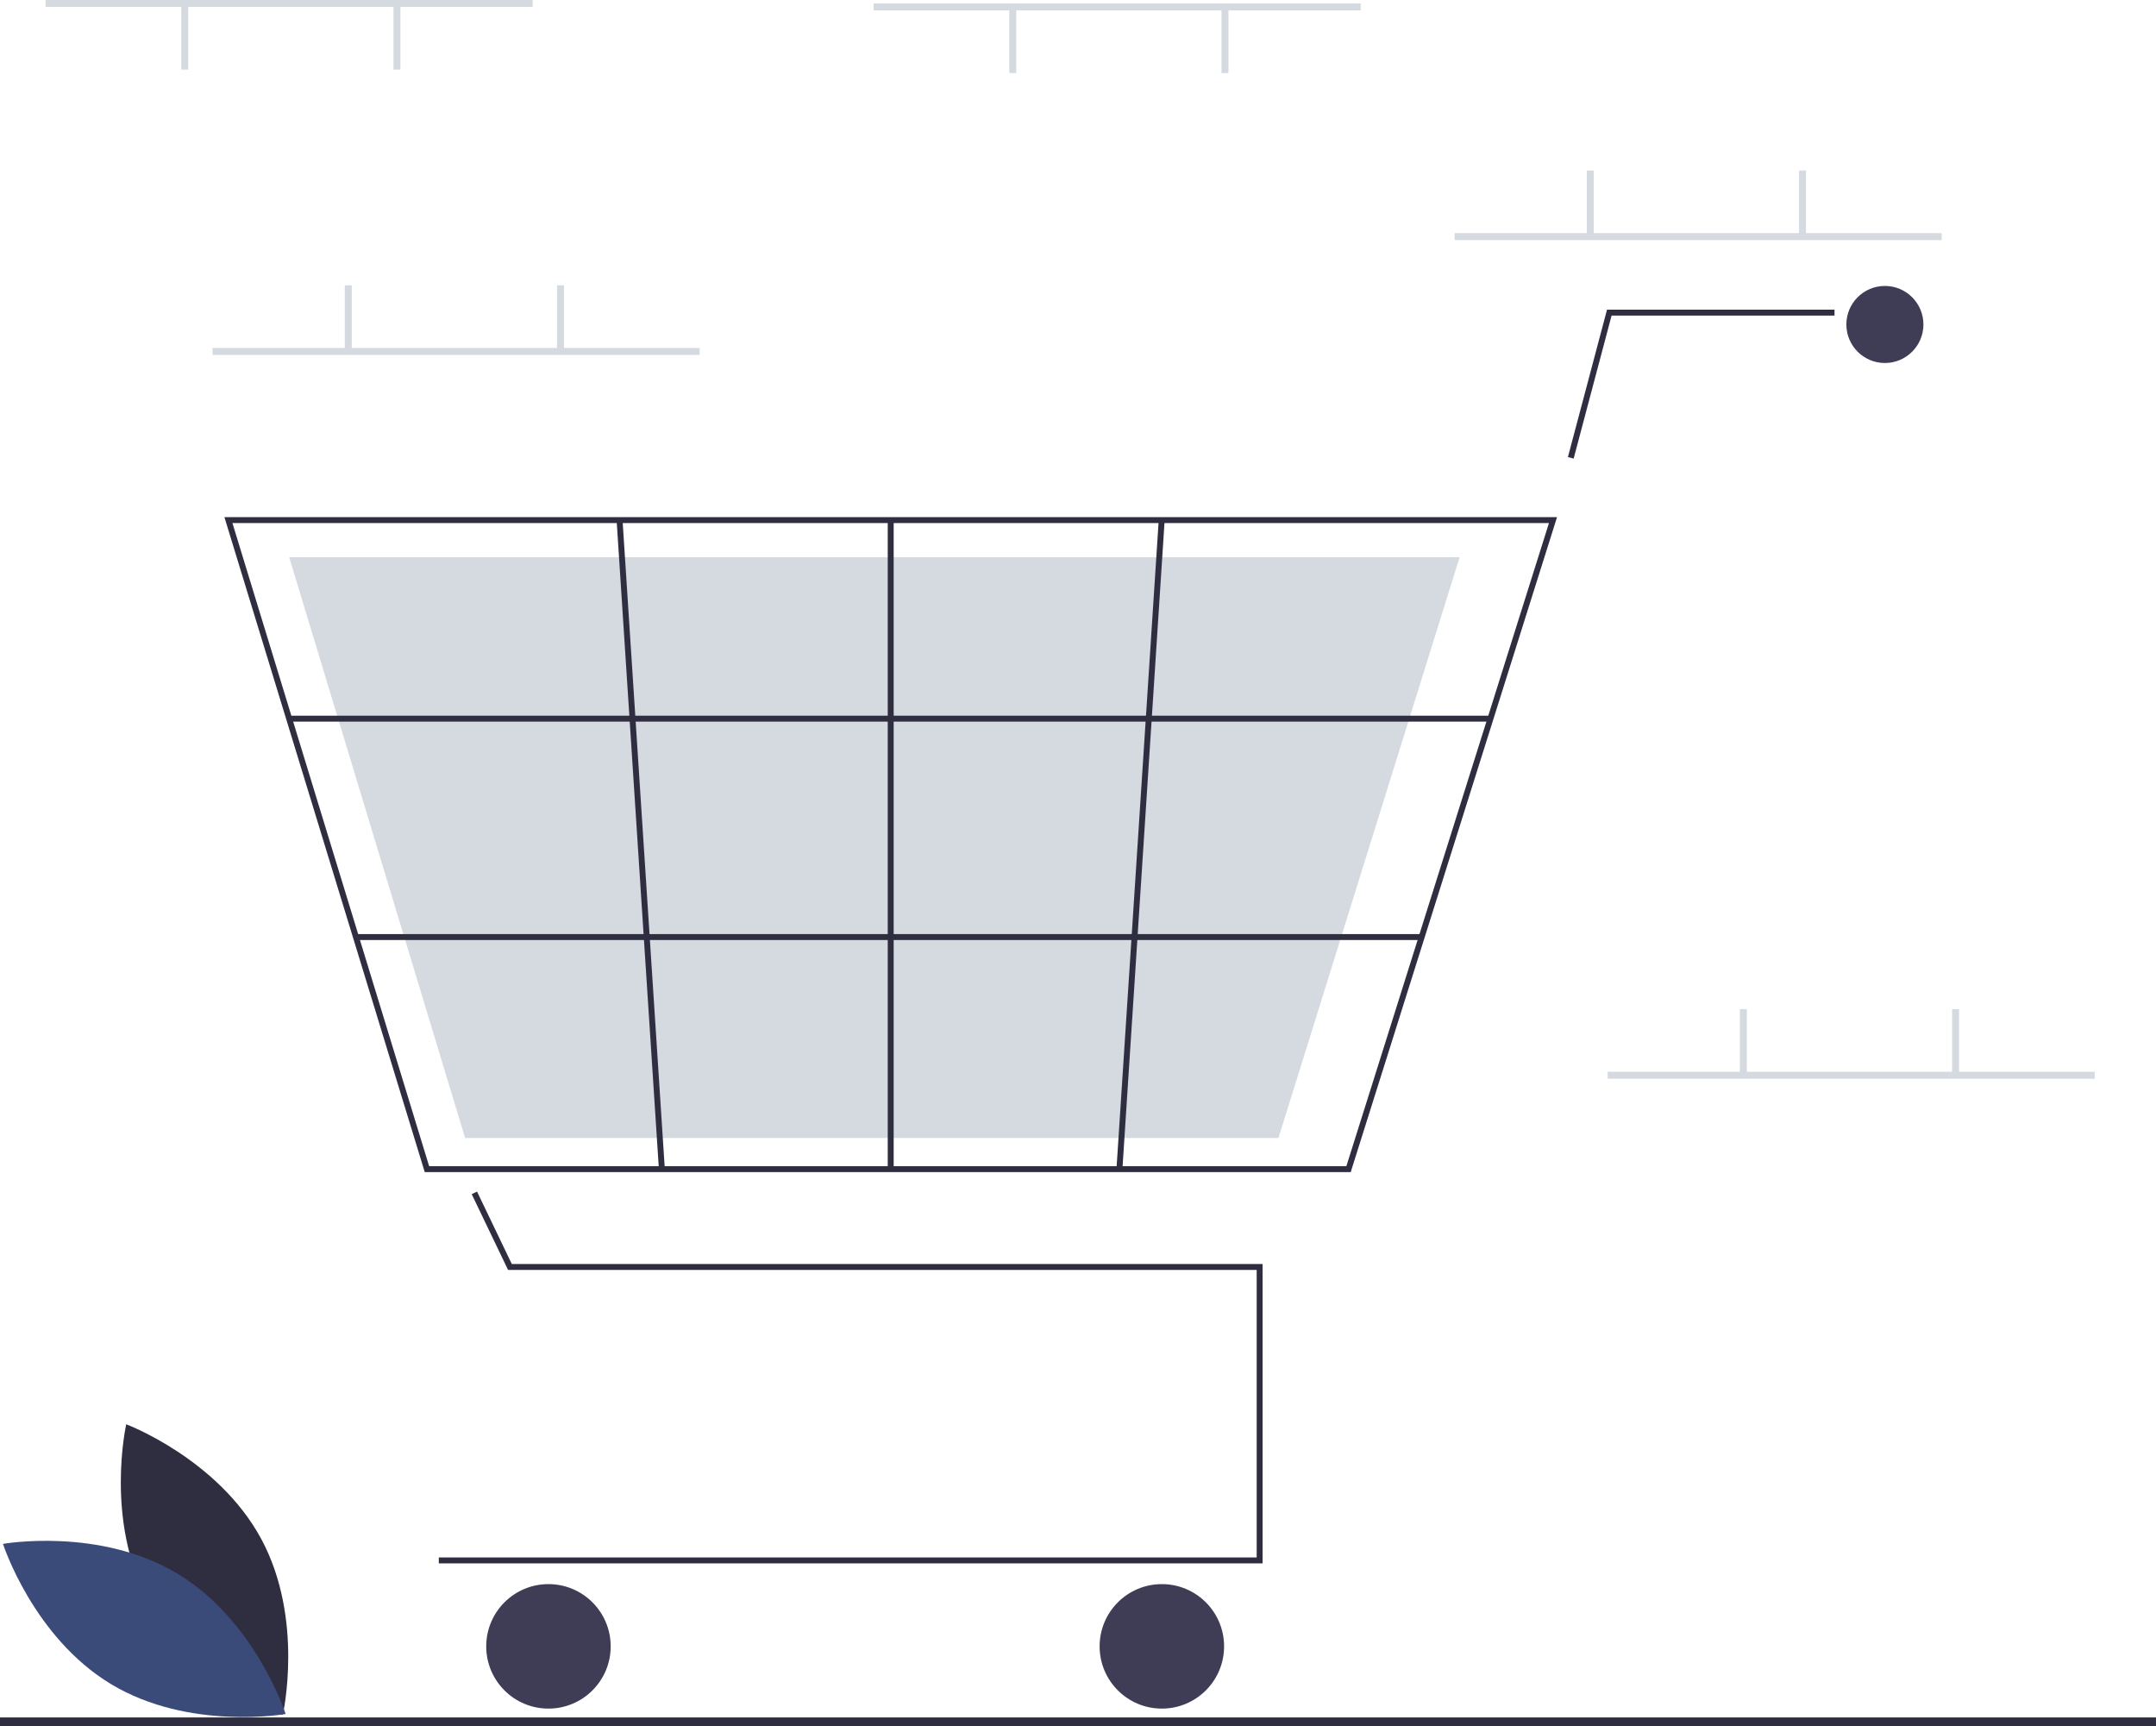 <svg xmlns="http://www.w3.org/2000/svg" width="252" height="201.7" viewBox="0 0 252 201.7">
  <g id="Group_2636" data-name="Group 2636" transform="translate(-815.001 -414.3)">
    <path id="Path_2730" data-name="Path 2730" d="M189.029,758.773c5.054,9.373,15.78,13.4,15.78,13.4s2.532-11.173-2.522-20.545-15.78-13.4-15.78-13.4S183.975,749.4,189.029,758.773Z" transform="translate(643.249 -157.486)" fill="#2f2e41"/>
    <path id="Path_2731" data-name="Path 2731" d="M172.4,775.562c9.124,5.49,12.639,16.393,12.639,16.393s-11.28,2-20.4-3.486S152,772.076,152,772.076,163.28,770.073,172.4,775.562Z" transform="translate(663.348 -177.358)" fill="#3a4a79"/>
    <rect id="Rectangle_6463" data-name="Rectangle 6463" width="56.93" height="0.813" transform="translate(985.02 441.545)" fill="#d5dae1"/>
    <rect id="Rectangle_6464" data-name="Rectangle 6464" width="0.813" height="7.523" transform="translate(1000.472 434.225)" fill="#d5dae1"/>
    <rect id="Rectangle_6465" data-name="Rectangle 6465" width="0.813" height="7.523" transform="translate(1025.277 434.225)" fill="#d5dae1"/>
    <rect id="Rectangle_6466" data-name="Rectangle 6466" width="56.93" height="0.813" transform="translate(1002.912 539.547)" fill="#d5dae1"/>
    <rect id="Rectangle_6467" data-name="Rectangle 6467" width="0.813" height="7.523" transform="translate(1018.365 532.227)" fill="#d5dae1"/>
    <rect id="Rectangle_6468" data-name="Rectangle 6468" width="0.813" height="7.523" transform="translate(1043.17 532.227)" fill="#d5dae1"/>
    <path id="Path_2732" data-name="Path 2732" d="M221.562,638.792H125.274V638.1h95.595V604.5h-87.5l-4.251-8.855.625-.3,4.062,8.462h87.757Z" transform="translate(741.016 -41.796)" fill="#2f2e41"/>
    <circle id="Ellipse_54" data-name="Ellipse 54" cx="7.274" cy="7.274" r="7.274" transform="translate(871.832 599.42)" fill="#3f3d56"/>
    <circle id="Ellipse_55" data-name="Ellipse 55" cx="7.274" cy="7.274" r="7.274" transform="translate(943.528 599.42)" fill="#3f3d56"/>
    <circle id="Ellipse_56" data-name="Ellipse 56" cx="4.503" cy="4.503" r="4.503" transform="translate(1030.81 447.715)" fill="#3f3d56"/>
    <path id="Path_2733" data-name="Path 2733" d="M347.294,554.076H239.066l-23.418-76.545H371.411l-.142.45Zm-107.715-.693H346.786l23.681-75.16H216.585Z" transform="translate(625.582 -2.8)" fill="#2f2e41"/>
    <path id="Path_2734" data-name="Path 2734" d="M197.89,480.9H102.829L82.26,413.015H219.072l-.124.4Z" transform="translate(766.538 66.392)" fill="#d5dae1"/>
    <path id="Path_2735" data-name="Path 2735" d="M450.488,359.3l-.67-.178,4.571-17.229h26.59v.693H454.922Z" transform="translate(548.446 108.591)" fill="#2f2e41"/>
    <rect id="Rectangle_6472" data-name="Rectangle 6472" width="140.412" height="0.693" transform="translate(848.798 497.937)" fill="#2f2e41"/>
    <rect id="Rectangle_6473" data-name="Rectangle 6473" width="124.563" height="0.693" transform="translate(856.605 523.458)" fill="#2f2e41"/>
    <rect id="Rectangle_6474" data-name="Rectangle 6474" width="0.693" height="75.853" transform="translate(918.763 475.077)" fill="#2f2e41"/>
    <rect id="Rectangle_6475" data-name="Rectangle 6475" width="76.014" height="0.693" transform="matrix(0.065, -0.998, 0.998, 0.065, 945.498, 550.907)" fill="#2f2e41"/>
    <rect id="Rectangle_6476" data-name="Rectangle 6476" width="0.693" height="76.014" transform="translate(887.072 475.099) rotate(-3.729)" fill="#2f2e41"/>
    <rect id="Rectangle_6477" data-name="Rectangle 6477" width="252" height="1" transform="translate(815.001 615)" fill="#2f2e41"/>
    <rect id="Rectangle_6478" data-name="Rectangle 6478" width="56.93" height="0.813" transform="translate(839.847 454.964)" fill="#d5dae1"/>
    <rect id="Rectangle_6479" data-name="Rectangle 6479" width="0.813" height="7.523" transform="translate(855.3 447.645)" fill="#d5dae1"/>
    <rect id="Rectangle_6480" data-name="Rectangle 6480" width="0.813" height="7.523" transform="translate(880.105 447.645)" fill="#d5dae1"/>
    <rect id="Rectangle_6484" data-name="Rectangle 6484" width="56.93" height="0.813" transform="translate(917.11 414.706)" fill="#d5dae1"/>
    <rect id="Rectangle_6485" data-name="Rectangle 6485" width="0.813" height="7.523" transform="translate(957.775 415.316)" fill="#d5dae1"/>
    <rect id="Rectangle_6486" data-name="Rectangle 6486" width="0.813" height="7.523" transform="translate(932.969 415.316)" fill="#d5dae1"/>
    <rect id="Rectangle_6487" data-name="Rectangle 6487" width="56.93" height="0.813" transform="translate(820.328 414.3)" fill="#d5dae1"/>
    <rect id="Rectangle_6488" data-name="Rectangle 6488" width="0.813" height="7.523" transform="translate(860.993 414.91)" fill="#d5dae1"/>
    <rect id="Rectangle_6489" data-name="Rectangle 6489" width="0.813" height="7.523" transform="translate(836.187 414.91)" fill="#d5dae1"/>
  </g>
</svg>
